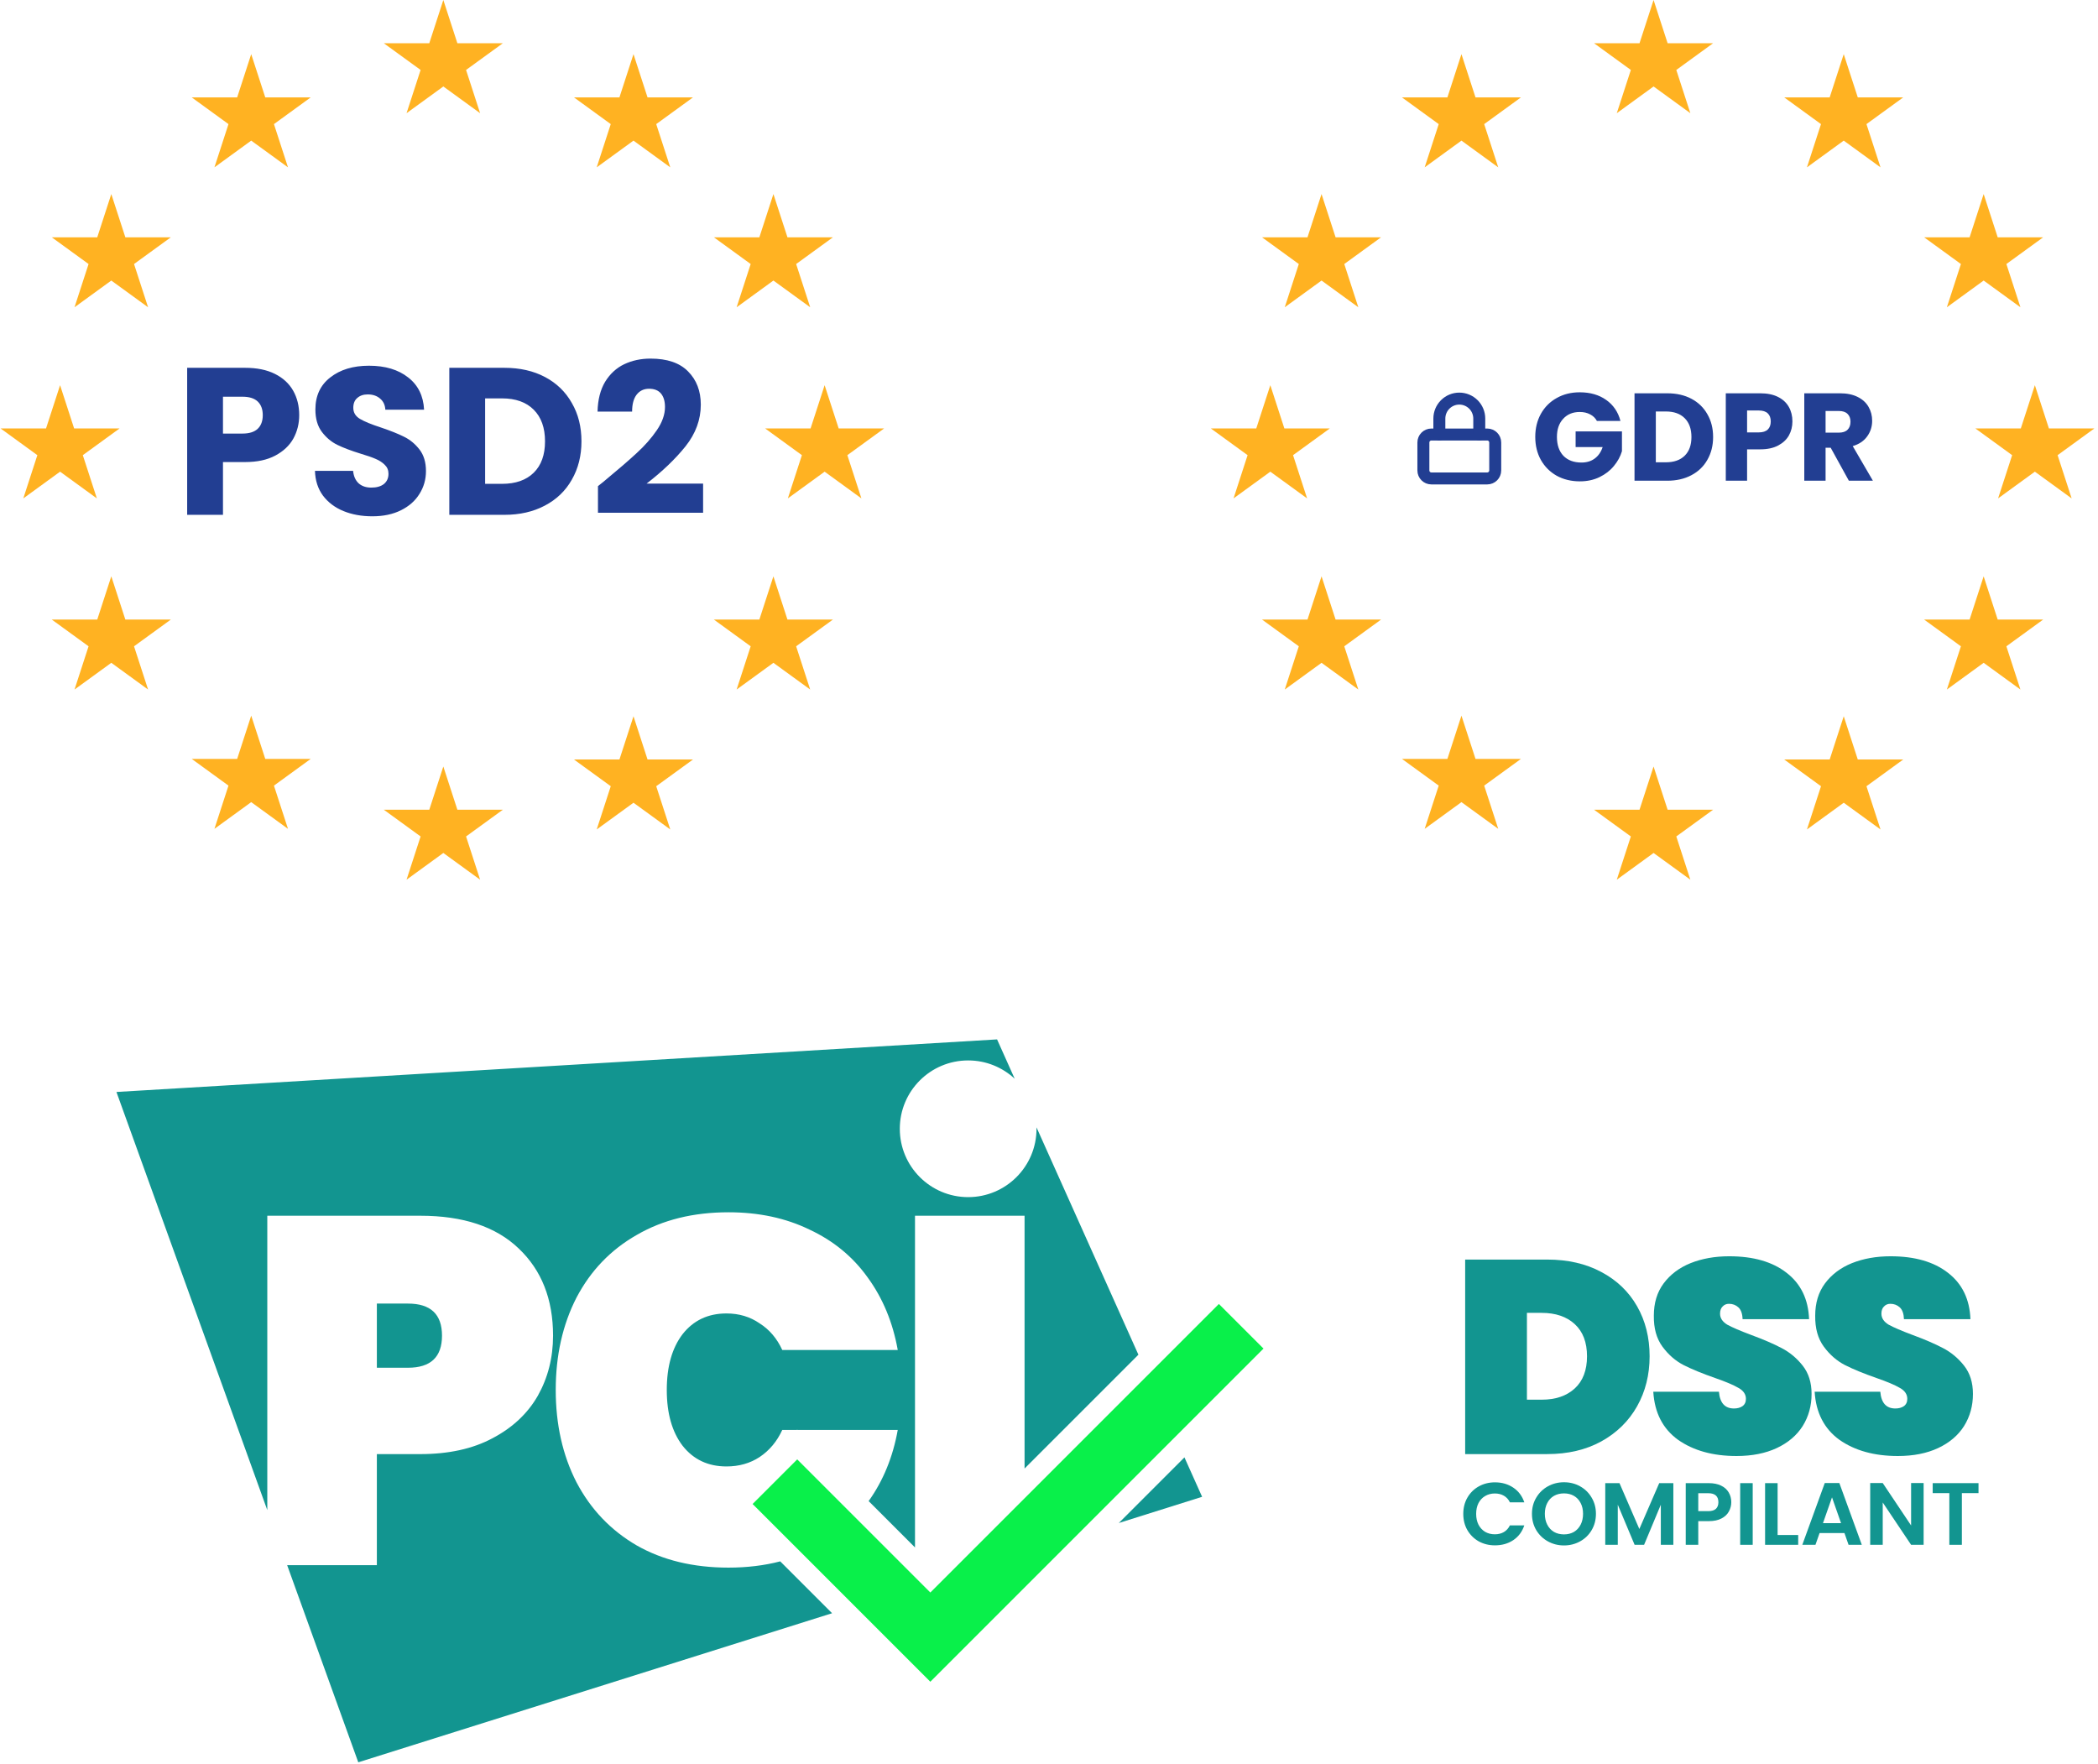 <svg width="578" height="486" viewBox="0 0 578 486" fill="none" xmlns="http://www.w3.org/2000/svg">
<path fill-rule="evenodd" clip-rule="evenodd" d="M126.008 11.911L122.138 0L118.268 11.911H105.743L115.876 19.273L112.005 31.184L122.138 23.823L132.27 31.184L128.4 19.273L138.533 11.911H126.008ZM126.008 223.081L122.138 211.17L118.268 223.081H105.743L115.876 230.443L112.005 242.355L122.138 234.993L132.27 242.355L128.4 230.443L138.533 223.081H126.008ZM227.185 106.123L231.055 118.035H243.58L233.447 125.397L237.317 137.308L227.185 129.946L217.052 137.308L220.923 125.397L210.79 118.035H223.315L227.185 106.123ZM20.423 118.035L16.553 106.123L12.683 118.035H0.158L10.291 125.397L6.42 137.308L16.553 129.946L26.685 137.308L22.815 125.397L32.947 118.035H20.423ZM174.527 197.33L178.397 209.241H190.922L180.789 216.603L184.659 228.514L174.527 221.153L164.394 228.514L168.265 216.603L158.132 209.241H170.657L174.527 197.33ZM216.943 170.693L213.073 158.781L209.203 170.693H196.678L206.811 178.055L202.941 189.966L213.073 182.604L223.206 189.966L219.335 178.055L229.468 170.693H216.943ZM69.209 14.918L73.079 26.829H85.604L75.472 34.191L79.342 46.102L69.209 38.74L59.077 46.102L62.947 34.191L52.815 26.829H65.339L69.209 14.918ZM73.079 209.075L69.209 197.164L65.339 209.075H52.815L62.947 216.437L59.077 228.348L69.209 220.987L79.342 228.348L75.472 216.437L85.604 209.075H73.079ZM30.663 53.466L34.533 65.377H47.058L36.925 72.739L40.795 84.65L30.663 77.289L20.53 84.65L24.401 72.739L14.268 65.377H26.793L30.663 53.466ZM170.655 26.829L174.526 14.918L178.396 26.829H190.92L180.788 34.191L184.658 46.102L174.526 38.74L164.393 46.102L168.263 34.191L158.131 26.829L170.655 26.829ZM213.075 53.466L209.205 65.377H196.68L206.813 72.739L202.943 84.65L213.075 77.289L223.208 84.65L219.337 72.739L229.47 65.377L216.945 65.377L213.075 53.466ZM26.793 170.693L30.663 158.781L34.534 170.693L47.058 170.693L36.925 178.055L40.796 189.966L30.663 182.604L20.531 189.966L24.401 178.055L14.269 170.693H26.793Z" fill="#FFB222"/>
<path d="M82.432 114.372C82.432 116.718 81.893 118.872 80.816 120.834C79.739 122.757 78.085 124.315 75.854 125.508C73.623 126.7 70.854 127.296 67.546 127.296H61.43V141.836H51.564V101.332H67.546C70.777 101.332 73.508 101.89 75.739 103.006C77.97 104.121 79.643 105.66 80.758 107.621C81.874 109.583 82.432 111.833 82.432 114.372ZM66.796 119.449C68.68 119.449 70.084 119.007 71.008 118.122C71.931 117.238 72.392 115.987 72.392 114.372C72.392 112.756 71.931 111.506 71.008 110.622C70.084 109.737 68.68 109.295 66.796 109.295H61.43V119.449H66.796ZM102.584 142.24C99.622 142.24 96.968 141.759 94.622 140.797C92.275 139.836 90.391 138.413 88.967 136.528C87.582 134.643 86.852 132.374 86.775 129.719H97.276C97.43 131.22 97.949 132.374 98.834 133.181C99.718 133.951 100.872 134.335 102.295 134.335C103.757 134.335 104.911 134.008 105.757 133.354C106.603 132.662 107.027 131.72 107.027 130.527C107.027 129.527 106.68 128.7 105.988 128.046C105.334 127.392 104.507 126.854 103.507 126.431C102.545 126.008 101.161 125.527 99.353 124.988C96.737 124.181 94.602 123.373 92.948 122.565C91.294 121.757 89.871 120.565 88.679 118.988C87.486 117.411 86.89 115.353 86.89 112.814C86.89 109.045 88.256 106.102 90.987 103.986C93.718 101.832 97.276 100.755 101.661 100.755C106.123 100.755 109.719 101.832 112.45 103.986C115.181 106.102 116.643 109.064 116.835 112.872H106.161C106.084 111.564 105.603 110.545 104.719 109.814C103.834 109.045 102.699 108.66 101.315 108.66C100.122 108.66 99.16 108.987 98.43 109.641C97.699 110.256 97.333 111.16 97.333 112.353C97.333 113.66 97.949 114.68 99.18 115.411C100.411 116.141 102.334 116.93 104.949 117.776C107.565 118.661 109.681 119.507 111.296 120.315C112.95 121.123 114.373 122.296 115.566 123.834C116.758 125.373 117.354 127.354 117.354 129.777C117.354 132.085 116.758 134.181 115.566 136.066C114.412 137.951 112.719 139.451 110.488 140.567C108.257 141.682 105.623 142.24 102.584 142.24ZM138.961 101.332C143.231 101.332 146.962 102.179 150.154 103.871C153.347 105.563 155.809 107.948 157.54 111.026C159.309 114.064 160.194 117.584 160.194 121.584C160.194 125.546 159.309 129.066 157.54 132.143C155.809 135.22 153.328 137.605 150.097 139.297C146.904 140.99 143.192 141.836 138.961 141.836H123.787V101.332H138.961ZM138.327 133.297C142.058 133.297 144.962 132.277 147.039 130.239C149.116 128.2 150.154 125.315 150.154 121.584C150.154 117.853 149.116 114.949 147.039 112.872C144.962 110.795 142.058 109.756 138.327 109.756H133.653V133.297H138.327ZM164.741 133.931C166.049 132.893 166.645 132.412 166.53 132.489C170.299 129.373 173.261 126.815 175.415 124.815C177.608 122.815 179.454 120.719 180.954 118.526C182.454 116.334 183.204 114.199 183.204 112.122C183.204 110.545 182.839 109.314 182.108 108.429C181.377 107.544 180.281 107.102 178.819 107.102C177.358 107.102 176.204 107.66 175.357 108.775C174.55 109.852 174.146 111.391 174.146 113.391H164.626C164.703 110.122 165.395 107.391 166.703 105.198C168.049 103.006 169.799 101.39 171.953 100.351C174.146 99.313 176.569 98.794 179.223 98.794C183.8 98.794 187.243 99.967 189.551 102.313C191.897 104.66 193.071 107.718 193.071 111.487C193.071 115.603 191.667 119.43 188.859 122.969C186.051 126.469 182.473 129.893 178.127 133.239H193.705V141.259H164.741V133.931Z" fill="#223E92"/>
<path d="M409.736 119.711H394.34C393.125 119.711 392.141 120.696 392.141 121.91V129.608C392.141 130.823 393.125 131.808 394.34 131.808H409.736C410.951 131.808 411.936 130.823 411.936 129.608V121.91C411.936 120.696 410.951 119.711 409.736 119.711Z" stroke="#223E92" stroke-width="3.299" stroke-linecap="round" stroke-linejoin="round"/>
<path d="M396.541 119.712V115.313C396.541 113.855 397.12 112.456 398.152 111.425C399.183 110.394 400.581 109.814 402.04 109.814C403.498 109.814 404.897 110.394 405.928 111.425C406.959 112.456 407.538 113.855 407.538 115.313V119.712" stroke="#223E92" stroke-width="3.299" stroke-linecap="round" stroke-linejoin="round"/>
<path d="M439.95 115.97C439.516 115.169 438.887 114.563 438.063 114.151C437.263 113.717 436.313 113.5 435.215 113.5C433.317 113.5 431.796 114.129 430.652 115.387C429.508 116.622 428.936 118.28 428.936 120.362C428.936 122.581 429.531 124.319 430.721 125.577C431.933 126.812 433.591 127.43 435.696 127.43C437.137 127.43 438.349 127.064 439.333 126.332C440.339 125.6 441.071 124.548 441.529 123.175H434.083V118.852H446.847V124.308C446.412 125.772 445.669 127.133 444.617 128.391C443.587 129.649 442.272 130.667 440.671 131.444C439.07 132.222 437.263 132.611 435.25 132.611C432.871 132.611 430.744 132.096 428.868 131.067C427.015 130.015 425.562 128.562 424.51 126.709C423.481 124.857 422.966 122.741 422.966 120.362C422.966 117.983 423.481 115.867 424.51 114.014C425.562 112.138 427.015 110.686 428.868 109.657C430.721 108.604 432.837 108.078 435.215 108.078C438.098 108.078 440.522 108.776 442.489 110.171C444.48 111.567 445.795 113.5 446.435 115.97H439.95ZM459.335 108.353C461.874 108.353 464.093 108.856 465.992 109.863C467.89 110.869 469.354 112.287 470.384 114.117C471.436 115.924 471.962 118.017 471.962 120.396C471.962 122.752 471.436 124.845 470.384 126.675C469.354 128.505 467.879 129.923 465.957 130.93C464.059 131.936 461.852 132.439 459.335 132.439H450.311V108.353H459.335ZM458.958 127.361C461.177 127.361 462.904 126.755 464.139 125.543C465.374 124.331 465.992 122.615 465.992 120.396C465.992 118.177 465.374 116.45 464.139 115.215C462.904 113.98 461.177 113.362 458.958 113.362H456.179V127.361H458.958ZM493.812 116.107C493.812 117.503 493.492 118.783 492.851 119.95C492.211 121.094 491.227 122.02 489.9 122.729C488.574 123.438 486.927 123.793 484.96 123.793H481.323V132.439H475.455V108.353H484.96C486.881 108.353 488.505 108.684 489.832 109.348C491.159 110.011 492.154 110.926 492.817 112.093C493.48 113.259 493.812 114.597 493.812 116.107ZM484.514 119.127C485.634 119.127 486.469 118.864 487.018 118.337C487.567 117.811 487.842 117.068 487.842 116.107C487.842 115.146 487.567 114.403 487.018 113.877C486.469 113.351 485.634 113.088 484.514 113.088H481.323V119.127H484.514ZM509.364 132.439L504.355 123.347H502.948V132.439H497.081V108.353H506.928C508.827 108.353 510.44 108.684 511.766 109.348C513.116 110.011 514.122 110.926 514.786 112.093C515.449 113.236 515.781 114.517 515.781 115.936C515.781 117.537 515.323 118.966 514.408 120.225C513.516 121.483 512.189 122.375 510.428 122.901L515.987 132.439H509.364ZM502.948 119.195H506.585C507.66 119.195 508.461 118.932 508.987 118.406C509.536 117.88 509.81 117.137 509.81 116.176C509.81 115.261 509.536 114.54 508.987 114.014C508.461 113.488 507.66 113.225 506.585 113.225H502.948V119.195Z" fill="#223E92"/>
<path fill-rule="evenodd" clip-rule="evenodd" d="M459.43 11.911L455.56 0L451.69 11.911H439.165L449.298 19.273L445.427 31.184L455.56 23.823L465.692 31.184L461.822 19.273L471.954 11.911H459.43ZM459.43 223.081L455.56 211.17L451.69 223.081H439.165L449.298 230.443L445.427 242.355L455.56 234.993L465.692 242.355L461.822 230.443L471.954 223.081H459.43ZM560.607 106.123L564.477 118.035H577.001L566.869 125.397L570.739 137.308L560.607 129.946L550.474 137.308L554.345 125.397L544.212 118.035H556.736L560.607 106.123ZM353.845 118.035L349.975 106.123L346.104 118.035H333.58L343.713 125.397L339.842 137.308L349.975 129.946L360.107 137.308L356.237 125.397L366.369 118.035H353.845ZM507.949 197.33L511.819 209.241H524.343L514.211 216.603L518.081 228.514L507.949 221.153L497.816 228.514L501.687 216.603L491.554 209.241H504.078L507.949 197.33ZM550.365 170.693L546.495 158.781L542.625 170.693H530.1L540.233 178.055L536.363 189.966L546.495 182.604L556.627 189.966L552.757 178.055L562.89 170.693H550.365ZM402.631 14.918L406.501 26.829H419.026L408.893 34.191L412.764 46.102L402.631 38.74L392.499 46.102L396.369 34.191L386.236 26.829H398.761L402.631 14.918ZM406.501 209.075L402.631 197.164L398.761 209.075H386.236L396.369 216.437L392.499 228.348L402.631 220.987L412.764 228.348L408.893 216.437L419.026 209.075H406.501ZM364.085 53.466L367.955 65.377H380.48L370.347 72.739L374.217 84.65L364.085 77.289L353.952 84.65L357.823 72.739L347.69 65.377H360.215L364.085 53.466ZM504.077 26.829L507.947 14.918L511.818 26.829H524.342L514.21 34.191L518.08 46.102L507.947 38.74L497.815 46.102L501.685 34.191L491.553 26.829L504.077 26.829ZM546.497 53.466L542.627 65.377H530.102L540.235 72.739L536.365 84.65L546.497 77.289L556.629 84.65L552.759 72.739L562.892 65.377L550.367 65.377L546.497 53.466ZM360.215 170.693L364.085 158.781L367.955 170.693L380.48 170.693L370.347 178.055L374.218 189.966L364.085 182.604L353.953 189.966L357.823 178.055L347.691 170.693H360.215Z" fill="#FFB222"/>
<path d="M32.08 300.84L274.693 286.355L279.551 297.191C276.189 294.063 271.681 292.149 266.727 292.149C256.328 292.149 247.897 300.58 247.897 310.979C247.897 321.378 256.328 329.809 266.727 329.809C277.126 329.809 285.557 321.378 285.557 310.979C285.557 310.846 285.555 310.712 285.553 310.58L313.632 373.219L282.268 404.583V334.935H252.083V426.32L239.313 413.549C243.329 407.924 246.001 401.389 247.331 393.945H219.708L219.632 393.869L219.557 393.945H215.514C214.064 397.117 211.979 399.61 209.26 401.423C206.631 403.145 203.595 404.006 200.15 404.006C195.074 404.006 191.04 402.103 188.049 398.295C185.148 394.488 183.698 389.367 183.698 382.931C183.698 376.495 185.148 371.374 188.049 367.567C191.04 363.76 195.074 361.856 200.15 361.856C203.595 361.856 206.631 362.763 209.26 364.575C211.979 366.298 214.064 368.745 215.514 371.918H247.331C245.971 364.304 243.206 357.641 239.037 351.931C234.958 346.22 229.61 341.824 222.993 338.742C216.466 335.569 209.033 333.983 200.694 333.983C190.995 333.983 182.565 336.068 175.404 340.237C168.243 344.316 162.714 350.072 158.816 357.505C155.009 364.938 153.105 373.413 153.105 382.931C153.105 392.449 155.009 400.924 158.816 408.357C162.714 415.79 168.243 421.591 175.404 425.761C182.565 429.84 190.995 431.879 200.694 431.879C205.785 431.879 210.537 431.305 214.953 430.157L229.24 444.445L98.708 485.516L79.112 431.2H103.825V400.607H115.791C123.586 400.607 130.203 399.157 135.642 396.256C141.171 393.355 145.341 389.458 148.151 384.563C150.961 379.577 152.366 374.048 152.366 367.975C152.366 357.913 149.193 349.891 142.848 343.908C136.594 337.926 127.574 334.935 115.791 334.935H73.641V416.035L32.08 300.84Z" fill="#129590"/>
<path d="M308.227 419.592L331.183 412.37L326.313 401.506L308.227 419.592Z" fill="#129590"/>
<path d="M112.391 376.813C118.646 376.813 121.773 373.867 121.773 367.975C121.773 362.083 118.646 359.137 112.391 359.137H103.825V376.813H112.391Z" fill="#129590"/>
<path fill-rule="evenodd" clip-rule="evenodd" d="M256.307 438.738L219.632 402.063L207.342 414.354L256.307 463.319L348.093 371.533L335.803 359.243L256.307 438.738Z" fill="#09F04A"/>
<path d="M478.397 401.131C471.908 401.131 466.542 399.642 462.301 396.665C458.111 393.637 455.837 389.222 455.48 383.419H473.568C473.824 386.497 475.203 388.036 477.707 388.036C478.627 388.036 479.393 387.834 480.007 387.431C480.671 386.977 481.003 386.295 481.003 385.387C481.003 384.126 480.313 383.116 478.933 382.359C477.554 381.552 475.408 380.644 472.495 379.635C469.021 378.424 466.134 377.238 463.834 376.077C461.586 374.917 459.644 373.226 458.009 371.006C456.374 368.786 455.582 365.935 455.633 362.453C455.633 358.971 456.527 356.019 458.316 353.597C460.155 351.124 462.633 349.257 465.75 347.996C468.918 346.734 472.47 346.104 476.404 346.104C483.047 346.104 488.31 347.617 492.193 350.645C496.128 353.673 498.197 357.937 498.402 363.437H480.083C480.032 361.923 479.649 360.838 478.933 360.182C478.218 359.526 477.349 359.198 476.327 359.198C475.612 359.198 475.025 359.45 474.565 359.955C474.105 360.409 473.875 361.065 473.875 361.923C473.875 363.134 474.539 364.143 475.868 364.951C477.247 365.707 479.419 366.641 482.383 367.751C485.806 369.013 488.616 370.224 490.814 371.384C493.062 372.545 495.004 374.16 496.639 376.228C498.274 378.297 499.091 380.896 499.091 384.025C499.091 387.305 498.274 390.257 496.639 392.88C495.004 395.454 492.628 397.472 489.511 398.936C486.394 400.399 482.689 401.131 478.397 401.131Z" fill="#129590"/>
<path fill-rule="evenodd" clip-rule="evenodd" d="M426.263 347.012C431.935 347.012 436.892 348.147 441.133 350.418C445.425 352.689 448.721 355.842 451.02 359.879C453.319 363.916 454.469 368.508 454.469 373.655C454.469 378.752 453.319 383.343 451.02 387.431C448.721 391.518 445.425 394.748 441.133 397.119C436.892 399.44 431.935 400.601 426.263 400.601H403.653V347.012H426.263ZM424.73 385.614C428.563 385.614 431.603 384.58 433.851 382.511C436.1 380.442 437.224 377.49 437.224 373.655C437.224 369.82 436.1 366.868 433.851 364.799C431.603 362.73 428.563 361.696 424.73 361.696H420.668V385.614H424.73Z" fill="#129590"/>
<path d="M506.758 396.665C510.999 399.642 516.364 401.131 522.853 401.131C527.146 401.131 530.85 400.399 533.967 398.936C537.084 397.472 539.46 395.454 541.095 392.88C542.73 390.257 543.548 387.305 543.548 384.025C543.548 380.896 542.73 378.297 541.095 376.228C539.46 374.16 537.518 372.545 535.27 371.384C533.073 370.224 530.263 369.013 526.839 367.751C523.875 366.641 521.704 365.707 520.324 364.951C518.996 364.143 518.331 363.134 518.331 361.923C518.331 361.065 518.561 360.409 519.021 359.955C519.481 359.45 520.069 359.198 520.784 359.198C521.806 359.198 522.675 359.526 523.39 360.182C524.105 360.838 524.489 361.923 524.54 363.437H542.858C542.654 357.937 540.584 353.673 536.65 350.645C532.766 347.617 527.503 346.104 520.861 346.104C516.926 346.104 513.375 346.734 510.207 347.996C507.09 349.257 504.612 351.124 502.772 353.597C500.984 356.019 500.09 358.971 500.09 362.453C500.038 365.935 500.83 368.786 502.466 371.006C504.101 373.226 506.042 374.917 508.291 376.077C510.59 377.238 513.477 378.424 516.952 379.635C519.864 380.644 522.01 381.552 523.39 382.359C524.77 383.116 525.459 384.126 525.459 385.387C525.459 386.295 525.127 386.977 524.463 387.431C523.85 387.834 523.083 388.036 522.164 388.036C519.66 388.036 518.28 386.497 518.025 383.419H499.936C500.294 389.222 502.568 393.637 506.758 396.665Z" fill="#129590"/>
<path fill-rule="evenodd" clip-rule="evenodd" d="M430.881 425.768C429.27 425.768 427.791 425.394 426.443 424.648C425.096 423.901 424.027 422.871 423.238 421.556C422.45 420.225 422.055 418.724 422.055 417.052C422.055 415.397 422.45 413.912 423.238 412.597C424.027 411.266 425.096 410.227 426.443 409.481C427.791 408.734 429.27 408.361 430.881 408.361C432.508 408.361 433.987 408.734 435.318 409.481C436.666 410.227 437.726 411.266 438.498 412.597C439.287 413.912 439.681 415.397 439.681 417.052C439.681 418.724 439.287 420.225 438.498 421.556C437.726 422.871 436.666 423.901 435.318 424.648C433.97 425.394 432.491 425.768 430.881 425.768ZM430.881 422.725C431.916 422.725 432.828 422.497 433.617 422.043C434.406 421.572 435.022 420.907 435.466 420.047C435.91 419.186 436.131 418.188 436.131 417.052C436.131 415.916 435.91 414.926 435.466 414.082C435.022 413.222 434.406 412.565 433.617 412.11C432.828 411.656 431.916 411.429 430.881 411.429C429.845 411.429 428.925 411.656 428.12 412.11C427.331 412.565 426.714 413.222 426.271 414.082C425.827 414.926 425.605 415.916 425.605 417.052C425.605 418.188 425.827 419.186 426.271 420.047C426.714 420.907 427.331 421.572 428.12 422.043C428.925 422.497 429.845 422.725 430.881 422.725Z" fill="#129590"/>
<path d="M403.133 417.077C403.133 415.405 403.511 413.912 404.267 412.597C405.039 411.266 406.083 410.236 407.398 409.505C408.729 408.759 410.216 408.385 411.86 408.385C413.782 408.385 415.467 408.872 416.913 409.846C418.36 410.82 419.37 412.167 419.945 413.887H415.977C415.582 413.076 415.023 412.467 414.3 412.061C413.593 411.656 412.772 411.453 411.835 411.453C410.832 411.453 409.937 411.688 409.148 412.159C408.375 412.613 407.767 413.262 407.324 414.106C406.896 414.95 406.683 415.94 406.683 417.077C406.683 418.196 406.896 419.186 407.324 420.047C407.767 420.891 408.375 421.548 409.148 422.019C409.937 422.473 410.832 422.7 411.835 422.7C412.772 422.7 413.593 422.497 414.3 422.092C415.023 421.67 415.582 421.053 415.977 420.241H419.945C419.37 421.978 418.36 423.333 416.913 424.307C415.483 425.264 413.799 425.743 411.86 425.743C410.216 425.743 408.729 425.378 407.398 424.648C406.083 423.901 405.039 422.871 404.267 421.556C403.511 420.241 403.133 418.748 403.133 417.077Z" fill="#129590"/>
<path d="M461.009 425.597V408.605H457.114L451.641 421.239L446.169 408.605H442.249V425.597H445.7V414.545L450.335 425.597H452.948L457.558 414.545V425.597H461.009Z" fill="#129590"/>
<path fill-rule="evenodd" clip-rule="evenodd" d="M476.969 413.863C476.969 414.772 476.747 415.624 476.304 416.419C475.876 417.214 475.194 417.856 474.258 418.342C473.337 418.829 472.17 419.073 470.757 419.073H467.873V425.597H464.421V408.605H470.757C472.088 408.605 473.222 408.832 474.159 409.286C475.096 409.741 475.794 410.365 476.254 411.161C476.731 411.956 476.969 412.857 476.969 413.863ZM470.609 416.322C471.562 416.322 472.269 416.111 472.729 415.689C473.189 415.251 473.419 414.642 473.419 413.863C473.419 412.208 472.483 411.38 470.609 411.38H467.873V416.322H470.609Z" fill="#129590"/>
<path d="M482.871 425.597V408.605H479.42V425.597H482.871Z" fill="#129590"/>
<path d="M489.732 422.895H495.402V425.597H486.281V408.605H489.732V422.895Z" fill="#129590"/>
<path fill-rule="evenodd" clip-rule="evenodd" d="M500.16 425.597L501.294 422.359H508.147L509.281 425.597H512.929L506.742 408.58H502.723L496.536 425.597H500.16ZM504.72 412.524L507.21 419.633H502.23L504.72 412.524Z" fill="#129590"/>
<path d="M529.959 425.597H526.508L518.693 413.936V425.597H515.242V408.58H518.693L526.508 420.266V408.58H529.959V425.597Z" fill="#129590"/>
<path d="M545.08 411.355V408.605H532.458V411.355H537.043V425.597H540.494V411.355H545.08Z" fill="#129590"/>
</svg>
